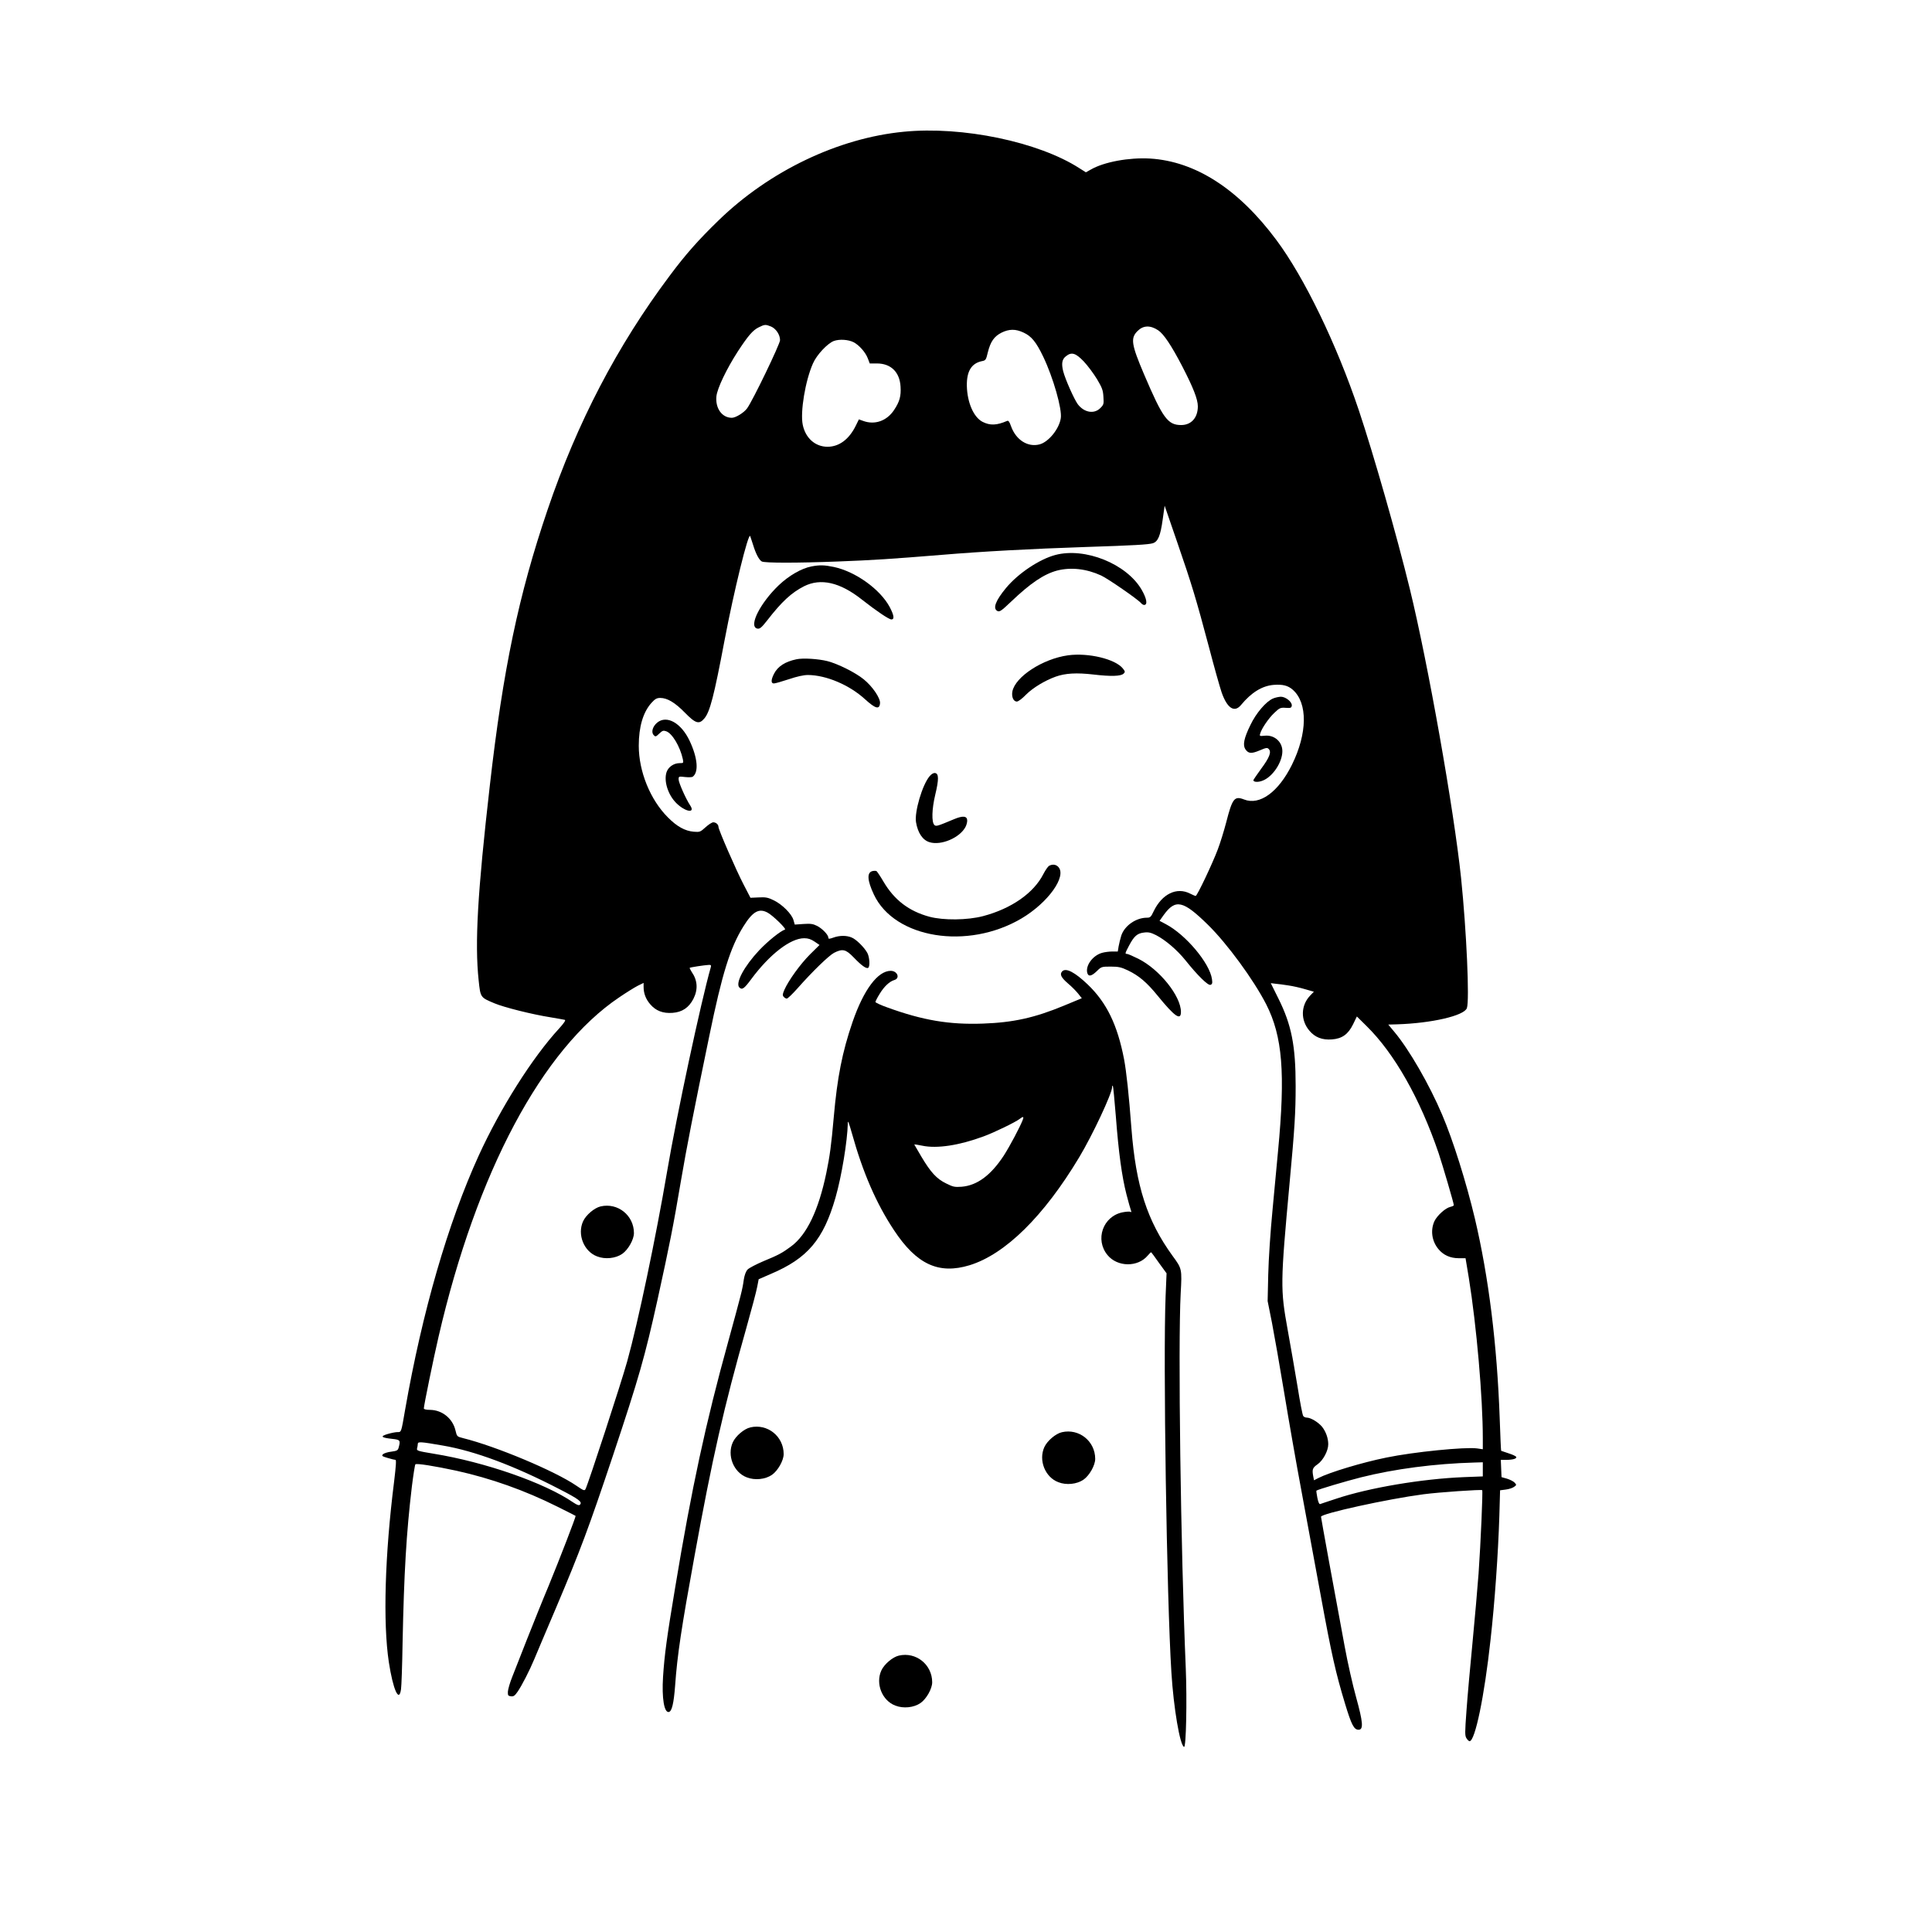 <?xml version="1.0" standalone="no"?>
<!DOCTYPE svg PUBLIC "-//W3C//DTD SVG 20010904//EN"
 "http://www.w3.org/TR/2001/REC-SVG-20010904/DTD/svg10.dtd">
<svg version="1.0" xmlns="http://www.w3.org/2000/svg"
 width="1600pt" height="1600pt" viewBox="0 0 1600 1600"
 preserveAspectRatio="xMidYMid meet">

<g transform="translate(0,1600) scale(0.1,-0.1)"
fill="#000000" stroke="none">
<path d="M7485 14909 c-542 -52 -1113 -325 -1534 -734 -166 -161 -272 -280
-406 -460 -433 -578 -765 -1214 -1010 -1936 -240 -706 -369 -1321 -479 -2289
-101 -883 -125 -1299 -92 -1609 15 -143 14 -141 131 -190 81 -34 313 -92 465
-116 58 -10 111 -19 118 -21 9 -3 -9 -29 -48 -72 -221 -240 -486 -659 -665
-1051 -255 -559 -468 -1294 -610 -2106 -33 -192 -31 -185 -64 -185 -15 0 -51
-7 -81 -16 -64 -19 -54 -30 37 -40 68 -7 71 -12 54 -74 -6 -21 -14 -26 -60
-32 -29 -3 -60 -13 -69 -21 -13 -14 -9 -17 38 -31 30 -9 59 -16 65 -16 8 0 4
-53 -11 -178 -77 -611 -93 -1170 -44 -1496 35 -229 85 -341 101 -226 4 25 10
198 13 385 12 583 31 907 77 1295 12 96 25 179 29 183 9 10 159 -14 340 -53
285 -63 565 -162 835 -297 83 -41 151 -76 152 -77 4 -4 -132 -357 -225 -583
-51 -121 -130 -319 -178 -440 -47 -120 -101 -258 -121 -308 -20 -49 -36 -106
-37 -125 -1 -31 2 -35 26 -38 21 -3 32 5 56 40 34 50 98 174 137 268 15 36 94
224 177 418 206 486 273 667 474 1267 217 651 264 817 369 1290 102 465 130
606 195 990 48 280 99 543 234 1195 106 516 173 732 282 907 77 124 129 154
201 115 43 -23 158 -135 144 -140 -39 -13 -142 -96 -213 -171 -126 -134 -200
-273 -165 -309 23 -22 40 -10 99 70 152 205 324 338 438 338 33 0 56 -8 86
-28 l41 -28 -79 -78 c-79 -79 -177 -214 -212 -293 -15 -35 -17 -45 -6 -58 7
-8 18 -15 26 -15 7 0 46 37 86 82 127 144 262 274 305 297 71 36 97 30 162
-37 64 -67 105 -97 121 -87 16 10 12 87 -7 123 -25 46 -92 113 -130 128 -42
18 -100 18 -152 -1 -34 -12 -41 -12 -41 0 0 23 -50 75 -93 97 -34 17 -54 20
-113 16 l-72 -5 -11 38 c-15 51 -93 129 -163 163 -49 24 -67 27 -125 24 l-68
-3 -57 110 c-62 119 -208 454 -208 477 0 20 -21 38 -43 38 -11 0 -40 -19 -64
-41 -43 -39 -48 -41 -97 -37 -73 6 -140 43 -215 119 -146 146 -241 380 -241
593 0 158 36 278 105 355 30 33 44 41 73 41 58 0 122 -38 204 -122 89 -91 118
-99 161 -48 46 54 80 184 167 645 77 407 199 903 213 865 3 -8 13 -40 23 -70
23 -76 50 -127 73 -140 25 -13 296 -13 631 0 290 11 441 21 860 55 332 28 740
50 1190 65 402 13 519 20 557 31 43 14 63 60 82 197 l16 114 103 -299 c123
-356 158 -474 263 -868 43 -165 91 -335 106 -379 46 -132 106 -171 161 -104
85 103 174 158 269 166 75 6 119 -5 159 -40 125 -110 122 -361 -7 -622 -112
-226 -267 -338 -396 -287 -80 31 -97 10 -148 -189 -18 -69 -49 -170 -70 -225
-43 -115 -171 -385 -183 -385 -4 0 -25 9 -47 20 -110 56 -232 -3 -301 -147
-22 -47 -28 -53 -56 -53 -90 0 -185 -66 -212 -148 -8 -26 -18 -66 -22 -89 l-7
-43 -46 0 c-25 0 -63 -5 -84 -11 -76 -21 -138 -104 -123 -165 9 -34 34 -30 79
13 37 37 40 38 115 38 65 0 87 -5 142 -31 92 -44 157 -99 248 -211 141 -173
192 -208 192 -133 0 131 -177 352 -353 440 -44 22 -86 40 -93 40 -19 0 -18 4
17 70 41 78 68 101 123 107 37 5 57 0 101 -22 77 -40 172 -121 241 -206 103
-129 189 -213 209 -205 14 5 17 14 12 47 -18 132 -217 369 -383 456 l-51 27
34 48 c98 135 160 122 367 -81 159 -156 378 -455 482 -658 135 -265 160 -568
98 -1218 -8 -88 -28 -304 -45 -480 -18 -185 -33 -413 -36 -540 l-5 -220 36
-180 c19 -99 65 -359 101 -578 36 -219 101 -591 145 -825 43 -235 115 -625
160 -867 87 -475 122 -630 199 -884 53 -175 74 -216 112 -216 42 0 37 62 -20
268 -28 100 -71 290 -95 422 -84 450 -196 1065 -196 1074 0 26 551 147 848
186 128 17 479 41 487 34 6 -7 -12 -432 -30 -689 -9 -118 -31 -375 -50 -570
-19 -195 -42 -449 -50 -564 -14 -189 -14 -210 0 -232 8 -13 20 -24 25 -24 46
0 123 371 174 840 35 312 63 711 73 1026 l6 212 46 6 c26 3 57 13 69 22 22 15
22 17 6 35 -10 11 -38 25 -63 33 l-46 13 -3 72 -3 71 43 0 c56 0 90 10 85 24
-2 6 -30 20 -63 30 -32 11 -60 20 -62 21 -2 2 -7 121 -12 266 -22 616 -91
1171 -206 1659 -71 298 -180 646 -271 859 -105 248 -274 541 -396 686 l-50 60
74 2 c284 9 554 71 577 134 23 62 -3 641 -48 1078 -60 570 -273 1774 -425
2396 -108 442 -300 1113 -421 1475 -185 551 -452 1102 -684 1413 -314 422
-670 651 -1046 674 -174 10 -381 -28 -490 -91 l-41 -23 -54 34 c-338 218 -969
350 -1454 302z m-1100 -1613 c41 -17 75 -68 75 -113 0 -32 -227 -503 -273
-565 -26 -36 -95 -78 -126 -78 -82 0 -138 79 -128 178 7 66 84 227 177 371 85
130 124 176 173 200 50 25 57 25 102 7z m3206 -31 c46 -30 110 -126 199 -297
92 -178 130 -275 130 -333 0 -94 -54 -155 -138 -155 -111 0 -152 56 -307 419
-106 249 -114 301 -54 360 47 47 105 49 170 6z m-1115 -19 c66 -30 105 -78
164 -201 82 -171 157 -434 145 -508 -13 -89 -101 -197 -175 -217 -98 -26 -196
36 -237 150 -13 38 -22 49 -33 44 -86 -37 -140 -39 -202 -8 -75 38 -128 161
-131 299 -2 120 38 186 124 204 32 6 35 10 50 74 22 88 52 131 113 162 63 31
116 32 182 1z m-1407 -80 c46 -24 98 -83 117 -132 l17 -44 59 0 c116 0 189
-71 196 -192 5 -79 -8 -125 -54 -194 -60 -90 -159 -125 -255 -90 l-36 13 -26
-53 c-56 -113 -137 -173 -233 -174 -102 0 -183 71 -206 182 -22 105 21 366 85
509 31 71 120 165 172 185 47 17 120 12 164 -10z m1906 -159 c33 -35 82 -101
110 -147 42 -71 50 -91 53 -146 4 -60 3 -65 -26 -94 -51 -51 -133 -37 -186 32
-30 41 -103 204 -121 273 -16 64 -10 100 23 125 46 37 80 27 147 -43z m-3089
-5019 c-80 -280 -282 -1222 -361 -1688 -93 -546 -240 -1248 -331 -1575 -49
-176 -322 -1012 -345 -1057 -8 -16 -17 -12 -77 29 -175 120 -663 325 -937 393
-50 13 -51 13 -63 64 -23 98 -109 168 -208 170 -35 0 -54 5 -54 12 0 23 81
419 122 594 315 1363 858 2382 1497 2811 57 39 125 81 152 95 l49 24 0 -32 c0
-55 18 -102 55 -145 46 -54 105 -77 185 -71 80 6 135 43 173 117 39 78 34 153
-16 224 -10 16 -17 30 -15 32 4 4 119 22 157 24 20 1 22 -3 17 -21z m4784
-149 c36 -5 98 -19 138 -31 l73 -21 -30 -31 c-79 -82 -82 -205 -6 -293 46 -54
105 -77 185 -71 84 6 135 42 176 126 l31 64 80 -79 c231 -227 443 -601 597
-1053 33 -99 126 -415 126 -431 0 -4 -13 -10 -29 -14 -41 -9 -110 -72 -132
-119 -34 -75 -21 -165 33 -230 41 -50 98 -76 169 -76 l56 0 27 -162 c64 -397
116 -991 116 -1331 l0 -89 -49 7 c-99 13 -523 -29 -750 -76 -198 -40 -470
-122 -562 -169 l-37 -19 -6 31 c-11 58 -7 72 35 101 46 32 89 112 89 166 0 51
-20 106 -52 146 -32 38 -94 75 -126 75 -11 0 -24 6 -29 13 -6 6 -27 116 -47
242 -21 127 -58 339 -82 472 -61 338 -61 380 16 1218 42 451 50 583 50 802 0
332 -34 506 -143 724 l-63 127 40 -5 c23 -2 70 -8 106 -14z m-7005 -3810 c266
-45 593 -167 969 -362 160 -82 191 -106 169 -128 -8 -8 -22 -4 -55 18 -237
163 -732 335 -1157 404 -133 22 -142 25 -137 44 3 11 6 28 6 37 0 20 21 19
205 -13z m8615 -197 l0 -59 -157 -6 c-347 -14 -786 -88 -1058 -179 -66 -21
-125 -42 -132 -44 -7 -3 -16 15 -23 51 -6 31 -10 58 -8 60 9 9 242 78 368 110
279 70 611 114 943 123 l67 2 0 -58z"/>
<path d="M4974 6009 c-52 -12 -121 -71 -145 -123 -50 -109 6 -250 116 -291 66
-26 153 -17 208 21 49 34 97 119 97 172 0 147 -134 254 -276 221z"/>
<path d="M8740 11404 c-132 -35 -308 -152 -409 -274 -86 -104 -111 -169 -71
-190 18 -9 32 0 113 77 161 154 273 229 382 258 114 29 242 15 364 -41 55 -25
305 -198 330 -228 7 -9 19 -16 26 -16 31 0 22 53 -21 127 -125 214 -468 352
-714 287z"/>
<path d="M6720 11309 c-83 -16 -187 -76 -272 -157 -150 -144 -246 -331 -182
-356 23 -9 38 3 86 64 122 158 203 232 307 285 138 69 297 33 477 -109 122
-96 226 -166 246 -166 27 0 22 34 -14 103 -79 147 -283 294 -464 332 -76 16
-117 17 -184 4z"/>
<path d="M8845 10573 c-210 -29 -438 -178 -461 -300 -8 -44 9 -83 37 -83 12 0
44 24 77 58 56 56 155 116 244 148 81 29 174 34 313 18 145 -17 229 -15 251 8
13 13 12 18 -7 42 -62 78 -286 132 -454 109z"/>
<path d="M6595 10540 c-94 -20 -154 -59 -185 -120 -26 -51 -26 -80 -1 -80 11
0 66 16 124 35 68 23 123 35 158 35 151 -1 343 -82 473 -201 87 -79 119 -87
124 -33 4 42 -63 140 -136 199 -69 56 -214 128 -300 150 -77 19 -203 27 -257
15z"/>
<path d="M10542 10215 c-58 -25 -140 -121 -187 -220 -53 -108 -64 -164 -42
-199 25 -37 49 -40 118 -11 54 23 64 25 76 12 24 -24 7 -70 -63 -164 -35 -48
-64 -91 -64 -94 0 -17 41 -19 79 -3 82 33 161 152 161 243 0 79 -68 137 -147
128 -41 -4 -43 -3 -37 17 12 43 71 129 117 172 44 42 51 45 95 42 41 -3 47 0
50 18 4 30 -50 74 -91 74 -18 -1 -47 -7 -65 -15z"/>
<path d="M5442 10015 c-38 -32 -51 -80 -28 -103 14 -15 18 -14 46 13 26 25 34
27 57 19 50 -17 115 -126 138 -231 6 -32 6 -33 -27 -33 -48 0 -94 -32 -108
-75 -24 -73 12 -187 80 -255 73 -73 160 -89 117 -22 -37 55 -97 191 -97 217 0
26 1 26 53 20 28 -3 57 -2 63 2 52 37 42 155 -24 296 -70 150 -191 218 -270
152z"/>
<path d="M7698 9571 c-60 -71 -126 -296 -112 -380 15 -89 55 -149 113 -166 95
-29 250 37 297 127 8 15 14 38 14 52 0 39 -36 43 -111 11 -134 -56 -147 -61
-161 -47 -24 24 -21 131 7 249 31 129 30 177 -1 181 -14 2 -30 -8 -46 -27z"/>
<path d="M8687 8829 c-9 -6 -30 -36 -46 -67 -80 -158 -265 -287 -500 -349
-130 -34 -327 -36 -444 -5 -170 46 -291 139 -380 290 -26 45 -53 84 -58 88 -6
3 -21 3 -34 0 -47 -12 -43 -77 12 -194 171 -364 776 -462 1223 -198 219 130
376 348 305 426 -20 22 -50 25 -78 9z"/>
<path d="M8797 7956 c-23 -24 -10 -51 48 -101 30 -25 67 -63 84 -84 l30 -38
-147 -61 c-244 -101 -420 -140 -672 -149 -278 -10 -498 27 -792 134 -54 19
-98 40 -98 45 0 6 16 37 36 69 36 59 80 101 121 113 49 15 25 76 -31 76 -107
-1 -223 -156 -315 -422 -86 -250 -127 -460 -156 -788 -21 -238 -33 -324 -62
-465 -64 -307 -161 -510 -290 -606 -72 -54 -107 -73 -229 -123 -61 -26 -121
-57 -133 -70 -14 -15 -25 -45 -31 -82 -12 -86 -20 -115 -128 -510 -187 -675
-304 -1217 -441 -2044 -68 -407 -88 -552 -100 -737 -11 -176 9 -298 48 -291
25 5 41 71 52 218 18 254 52 478 160 1070 148 815 244 1237 429 1889 44 156
85 311 91 345 l12 62 101 44 c304 129 435 284 535 631 51 177 99 471 102 614
0 32 7 15 34 -80 91 -326 201 -580 348 -802 188 -285 371 -369 627 -291 295
91 614 405 907 893 110 183 273 530 273 582 0 9 3 14 6 11 3 -3 14 -118 25
-254 23 -302 50 -497 88 -646 16 -62 33 -122 37 -132 5 -14 4 -17 -4 -12 -7 4
-36 2 -66 -4 -162 -33 -230 -226 -124 -354 82 -100 251 -102 333 -4 14 17 27
29 29 27 3 -2 32 -42 65 -89 l62 -85 -8 -190 c-21 -515 9 -2502 48 -3115 18
-293 71 -607 105 -617 17 -6 25 387 14 652 -42 991 -65 2676 -42 3105 11 201
11 203 -67 309 -211 291 -304 578 -341 1056 -21 280 -42 472 -61 573 -55 285
-144 468 -300 618 -108 103 -181 141 -212 110z m-327 -1230 c-22 -58 -107
-218 -157 -296 -107 -163 -220 -247 -348 -258 -59 -4 -71 -2 -129 27 -79 38
-128 92 -205 221 -31 52 -57 97 -59 101 -1 3 28 -1 65 -9 123 -26 306 2 509
77 85 31 265 118 299 145 28 22 36 20 25 -8z"/>
<path d="M6214 4179 c-52 -12 -121 -71 -145 -123 -50 -109 6 -250 116 -291 66
-26 153 -17 208 21 49 34 97 119 97 172 0 147 -134 254 -276 221z"/>
<path d="M8794 4139 c-52 -12 -121 -71 -145 -123 -50 -109 6 -250 116 -291 66
-26 153 -17 208 21 49 34 97 119 97 172 0 147 -134 254 -276 221z"/>
<path d="M7444 2289 c-52 -12 -121 -71 -145 -123 -50 -109 6 -250 116 -291 66
-26 153 -17 208 21 49 34 97 119 97 172 0 147 -134 254 -276 221z"/>
</g>
</svg>
